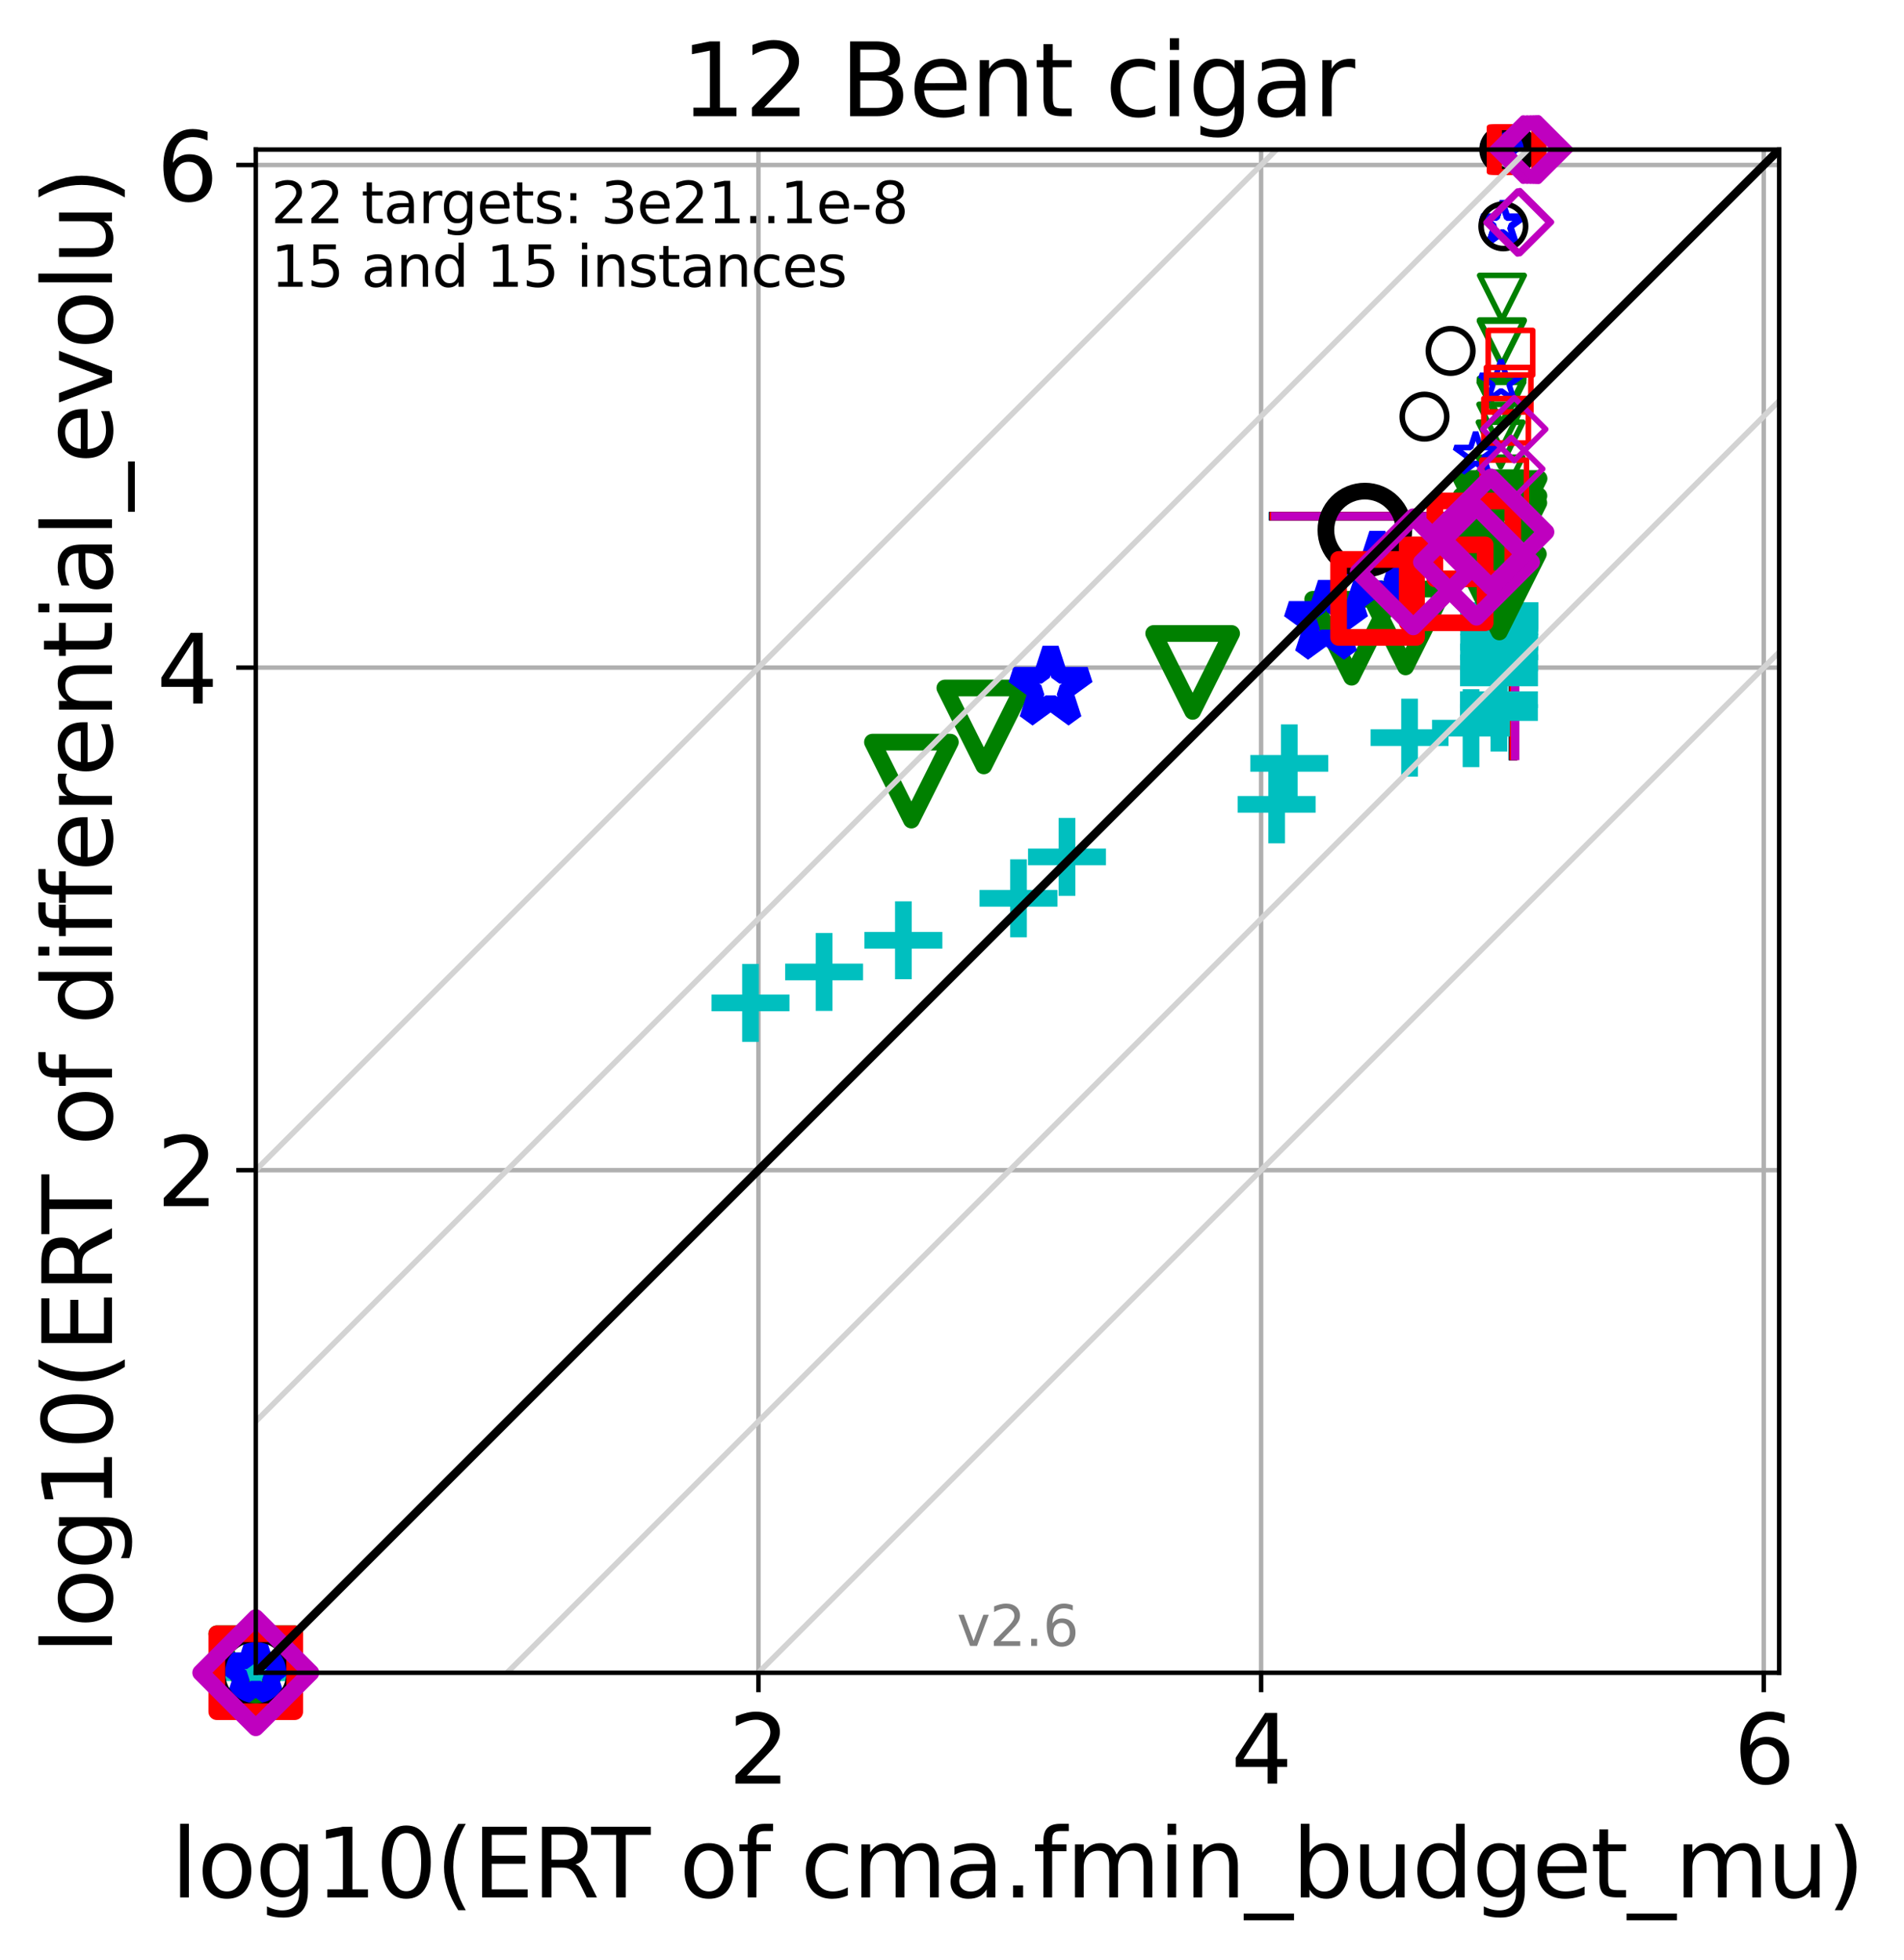 <?xml version="1.0" encoding="utf-8" standalone="no"?>
<!DOCTYPE svg PUBLIC "-//W3C//DTD SVG 1.1//EN"
  "http://www.w3.org/Graphics/SVG/1.1/DTD/svg11.dtd">
<svg height="352.096pt" version="1.1" viewBox="0 0 342.006 352.096" width="342.006pt" xmlns="http://www.w3.org/2000/svg" xmlns:xlink="http://www.w3.org/1999/xlink">
 <defs>
  <style type="text/css">*{stroke-linecap:butt;stroke-linejoin:round;}</style>
 </defs>
 <g id="figure_1">
  <g id="patch_1">
   <path d="M 0 352.096 
L 342.006 352.096 
L 342.006 0 
L 0 0 
z
" style="fill:#ffffff;"/>
  </g>
  <g id="axes_1">
   <g id="patch_2">
    <path d="M 45.942 300.517 
L 319.582 300.517 
L 319.582 26.877 
L 45.942 26.877 
z
" style="fill:#ffffff;"/>
   </g>
   <g id="line2d_1">
    <path clip-path="url(#p600ca961cd)" d="M 271.693 135.825 
L 271.693 92.745 
" style="fill:none;stroke:#00bfbf;stroke-linecap:square;stroke-width:1.5;"/>
   </g>
   <g id="line2d_2">
    <path clip-path="url(#p600ca961cd)" d="M 228.613 92.745 
L 271.693 92.745 
" style="fill:none;stroke:#00bfbf;stroke-linecap:square;stroke-width:1.5;"/>
   </g>
   <g id="line2d_3">
    <path clip-path="url(#p600ca961cd)" d="M 271.761 135.825 
L 271.761 92.745 
" style="fill:none;stroke:#008000;stroke-linecap:square;stroke-width:1.5;"/>
   </g>
   <g id="line2d_4">
    <path clip-path="url(#p600ca961cd)" d="M 228.681 92.745 
L 271.761 92.745 
" style="fill:none;stroke:#008000;stroke-linecap:square;stroke-width:1.5;"/>
   </g>
   <g id="line2d_5">
    <path clip-path="url(#p600ca961cd)" d="M 271.753 135.825 
L 271.753 92.745 
" style="fill:none;stroke:#0000ff;stroke-linecap:square;stroke-width:1.5;"/>
   </g>
   <g id="line2d_6">
    <path clip-path="url(#p600ca961cd)" d="M 228.674 92.745 
L 271.753 92.745 
" style="fill:none;stroke:#0000ff;stroke-linecap:square;stroke-width:1.5;"/>
   </g>
   <g id="line2d_7">
    <path clip-path="url(#p600ca961cd)" d="M 271.781 135.825 
L 271.781 92.745 
" style="fill:none;stroke:#000000;stroke-linecap:square;stroke-width:1.5;"/>
   </g>
   <g id="line2d_8">
    <path clip-path="url(#p600ca961cd)" d="M 228.702 92.745 
L 271.781 92.745 
" style="fill:none;stroke:#000000;stroke-linecap:square;stroke-width:1.5;"/>
   </g>
   <g id="line2d_9">
    <path clip-path="url(#p600ca961cd)" d="M 271.858 135.825 
L 271.858 92.745 
" style="fill:none;stroke:#ff0000;stroke-linecap:square;stroke-width:1.5;"/>
   </g>
   <g id="line2d_10">
    <path clip-path="url(#p600ca961cd)" d="M 228.778 92.745 
L 271.858 92.745 
" style="fill:none;stroke:#ff0000;stroke-linecap:square;stroke-width:1.5;"/>
   </g>
   <g id="line2d_11">
    <path clip-path="url(#p600ca961cd)" d="M 272.162 135.825 
L 272.162 92.745 
" style="fill:none;stroke:#bf00bf;stroke-linecap:square;stroke-width:1.5;"/>
   </g>
   <g id="line2d_12">
    <path clip-path="url(#p600ca961cd)" d="M 229.082 92.745 
L 272.162 92.745 
" style="fill:none;stroke:#bf00bf;stroke-linecap:square;stroke-width:1.5;"/>
   </g>
   <g id="matplotlib.axis_1">
    <g id="xtick_1">
     <g id="line2d_13">
      <path clip-path="url(#p600ca961cd)" d="M 136.233 300.517 
L 136.233 26.877 
" style="fill:none;stroke:#b0b0b0;stroke-linecap:square;stroke-width:0.8;"/>
     </g>
     <g id="line2d_14">
      <defs>
       <path d="M 0 0 
L 0 3.5 
" id="m119be0f969" style="stroke:#000000;stroke-width:0.8;"/>
      </defs>
      <g>
       <use style="stroke:#000000;stroke-width:0.8;" x="136.233" xlink:href="#m119be0f969" y="300.517"/>
      </g>
     </g>
     <g id="text_1">
      <!-- 2 -->
      <g transform="translate(130.825 320.435)scale(0.17 -0.17)">
       <defs>
        <path d="M 1228 531 
L 3431 531 
L 3431 0 
L 469 0 
L 469 531 
Q 828 903 1448 1529 
Q 2069 2156 2228 2338 
Q 2531 2678 2651 2914 
Q 2772 3150 2772 3378 
Q 2772 3750 2511 3984 
Q 2250 4219 1831 4219 
Q 1534 4219 1204 4116 
Q 875 4013 500 3803 
L 500 4441 
Q 881 4594 1212 4672 
Q 1544 4750 1819 4750 
Q 2544 4750 2975 4387 
Q 3406 4025 3406 3419 
Q 3406 3131 3298 2873 
Q 3191 2616 2906 2266 
Q 2828 2175 2409 1742 
Q 1991 1309 1228 531 
z
" id="DejaVuSans-32" transform="scale(0.016)"/>
       </defs>
       <use xlink:href="#DejaVuSans-32"/>
      </g>
     </g>
    </g>
    <g id="xtick_2">
     <g id="line2d_15">
      <path clip-path="url(#p600ca961cd)" d="M 226.524 300.517 
L 226.524 26.877 
" style="fill:none;stroke:#b0b0b0;stroke-linecap:square;stroke-width:0.8;"/>
     </g>
     <g id="line2d_16">
      <g>
       <use style="stroke:#000000;stroke-width:0.8;" x="226.524" xlink:href="#m119be0f969" y="300.517"/>
      </g>
     </g>
     <g id="text_2">
      <!-- 4 -->
      <g transform="translate(221.116 320.435)scale(0.17 -0.17)">
       <defs>
        <path d="M 2419 4116 
L 825 1625 
L 2419 1625 
L 2419 4116 
z
M 2253 4666 
L 3047 4666 
L 3047 1625 
L 3713 1625 
L 3713 1100 
L 3047 1100 
L 3047 0 
L 2419 0 
L 2419 1100 
L 313 1100 
L 313 1709 
L 2253 4666 
z
" id="DejaVuSans-34" transform="scale(0.016)"/>
       </defs>
       <use xlink:href="#DejaVuSans-34"/>
      </g>
     </g>
    </g>
    <g id="xtick_3">
     <g id="line2d_17">
      <path clip-path="url(#p600ca961cd)" d="M 316.815 300.517 
L 316.815 26.877 
" style="fill:none;stroke:#b0b0b0;stroke-linecap:square;stroke-width:0.8;"/>
     </g>
     <g id="line2d_18">
      <g>
       <use style="stroke:#000000;stroke-width:0.8;" x="316.815" xlink:href="#m119be0f969" y="300.517"/>
      </g>
     </g>
     <g id="text_3">
      <!-- 6 -->
      <g transform="translate(311.407 320.435)scale(0.17 -0.17)">
       <defs>
        <path d="M 2113 2584 
Q 1688 2584 1439 2293 
Q 1191 2003 1191 1497 
Q 1191 994 1439 701 
Q 1688 409 2113 409 
Q 2538 409 2786 701 
Q 3034 994 3034 1497 
Q 3034 2003 2786 2293 
Q 2538 2584 2113 2584 
z
M 3366 4563 
L 3366 3988 
Q 3128 4100 2886 4159 
Q 2644 4219 2406 4219 
Q 1781 4219 1451 3797 
Q 1122 3375 1075 2522 
Q 1259 2794 1537 2939 
Q 1816 3084 2150 3084 
Q 2853 3084 3261 2657 
Q 3669 2231 3669 1497 
Q 3669 778 3244 343 
Q 2819 -91 2113 -91 
Q 1303 -91 875 529 
Q 447 1150 447 2328 
Q 447 3434 972 4092 
Q 1497 4750 2381 4750 
Q 2619 4750 2861 4703 
Q 3103 4656 3366 4563 
z
" id="DejaVuSans-36" transform="scale(0.016)"/>
       </defs>
       <use xlink:href="#DejaVuSans-36"/>
      </g>
     </g>
    </g>
    <g id="text_4">
     <!-- log10(ERT of cma.fmin_budget_mu) -->
     <g transform="translate(30.718 340.887)scale(0.17 -0.17)">
      <defs>
       <path d="M 603 4863 
L 1178 4863 
L 1178 0 
L 603 0 
L 603 4863 
z
" id="DejaVuSans-6c" transform="scale(0.016)"/>
       <path d="M 1959 3097 
Q 1497 3097 1228 2736 
Q 959 2375 959 1747 
Q 959 1119 1226 758 
Q 1494 397 1959 397 
Q 2419 397 2687 759 
Q 2956 1122 2956 1747 
Q 2956 2369 2687 2733 
Q 2419 3097 1959 3097 
z
M 1959 3584 
Q 2709 3584 3137 3096 
Q 3566 2609 3566 1747 
Q 3566 888 3137 398 
Q 2709 -91 1959 -91 
Q 1206 -91 779 398 
Q 353 888 353 1747 
Q 353 2609 779 3096 
Q 1206 3584 1959 3584 
z
" id="DejaVuSans-6f" transform="scale(0.016)"/>
       <path d="M 2906 1791 
Q 2906 2416 2648 2759 
Q 2391 3103 1925 3103 
Q 1463 3103 1205 2759 
Q 947 2416 947 1791 
Q 947 1169 1205 825 
Q 1463 481 1925 481 
Q 2391 481 2648 825 
Q 2906 1169 2906 1791 
z
M 3481 434 
Q 3481 -459 3084 -895 
Q 2688 -1331 1869 -1331 
Q 1566 -1331 1297 -1286 
Q 1028 -1241 775 -1147 
L 775 -588 
Q 1028 -725 1275 -790 
Q 1522 -856 1778 -856 
Q 2344 -856 2625 -561 
Q 2906 -266 2906 331 
L 2906 616 
Q 2728 306 2450 153 
Q 2172 0 1784 0 
Q 1141 0 747 490 
Q 353 981 353 1791 
Q 353 2603 747 3093 
Q 1141 3584 1784 3584 
Q 2172 3584 2450 3431 
Q 2728 3278 2906 2969 
L 2906 3500 
L 3481 3500 
L 3481 434 
z
" id="DejaVuSans-67" transform="scale(0.016)"/>
       <path d="M 794 531 
L 1825 531 
L 1825 4091 
L 703 3866 
L 703 4441 
L 1819 4666 
L 2450 4666 
L 2450 531 
L 3481 531 
L 3481 0 
L 794 0 
L 794 531 
z
" id="DejaVuSans-31" transform="scale(0.016)"/>
       <path d="M 2034 4250 
Q 1547 4250 1301 3770 
Q 1056 3291 1056 2328 
Q 1056 1369 1301 889 
Q 1547 409 2034 409 
Q 2525 409 2770 889 
Q 3016 1369 3016 2328 
Q 3016 3291 2770 3770 
Q 2525 4250 2034 4250 
z
M 2034 4750 
Q 2819 4750 3233 4129 
Q 3647 3509 3647 2328 
Q 3647 1150 3233 529 
Q 2819 -91 2034 -91 
Q 1250 -91 836 529 
Q 422 1150 422 2328 
Q 422 3509 836 4129 
Q 1250 4750 2034 4750 
z
" id="DejaVuSans-30" transform="scale(0.016)"/>
       <path d="M 1984 4856 
Q 1566 4138 1362 3434 
Q 1159 2731 1159 2009 
Q 1159 1288 1364 580 
Q 1569 -128 1984 -844 
L 1484 -844 
Q 1016 -109 783 600 
Q 550 1309 550 2009 
Q 550 2706 781 3412 
Q 1013 4119 1484 4856 
L 1984 4856 
z
" id="DejaVuSans-28" transform="scale(0.016)"/>
       <path d="M 628 4666 
L 3578 4666 
L 3578 4134 
L 1259 4134 
L 1259 2753 
L 3481 2753 
L 3481 2222 
L 1259 2222 
L 1259 531 
L 3634 531 
L 3634 0 
L 628 0 
L 628 4666 
z
" id="DejaVuSans-45" transform="scale(0.016)"/>
       <path d="M 2841 2188 
Q 3044 2119 3236 1894 
Q 3428 1669 3622 1275 
L 4263 0 
L 3584 0 
L 2988 1197 
Q 2756 1666 2539 1819 
Q 2322 1972 1947 1972 
L 1259 1972 
L 1259 0 
L 628 0 
L 628 4666 
L 2053 4666 
Q 2853 4666 3247 4331 
Q 3641 3997 3641 3322 
Q 3641 2881 3436 2590 
Q 3231 2300 2841 2188 
z
M 1259 4147 
L 1259 2491 
L 2053 2491 
Q 2509 2491 2742 2702 
Q 2975 2913 2975 3322 
Q 2975 3731 2742 3939 
Q 2509 4147 2053 4147 
L 1259 4147 
z
" id="DejaVuSans-52" transform="scale(0.016)"/>
       <path d="M -19 4666 
L 3928 4666 
L 3928 4134 
L 2272 4134 
L 2272 0 
L 1638 0 
L 1638 4134 
L -19 4134 
L -19 4666 
z
" id="DejaVuSans-54" transform="scale(0.016)"/>
       <path id="DejaVuSans-20" transform="scale(0.016)"/>
       <path d="M 2375 4863 
L 2375 4384 
L 1825 4384 
Q 1516 4384 1395 4259 
Q 1275 4134 1275 3809 
L 1275 3500 
L 2222 3500 
L 2222 3053 
L 1275 3053 
L 1275 0 
L 697 0 
L 697 3053 
L 147 3053 
L 147 3500 
L 697 3500 
L 697 3744 
Q 697 4328 969 4595 
Q 1241 4863 1831 4863 
L 2375 4863 
z
" id="DejaVuSans-66" transform="scale(0.016)"/>
       <path d="M 3122 3366 
L 3122 2828 
Q 2878 2963 2633 3030 
Q 2388 3097 2138 3097 
Q 1578 3097 1268 2742 
Q 959 2388 959 1747 
Q 959 1106 1268 751 
Q 1578 397 2138 397 
Q 2388 397 2633 464 
Q 2878 531 3122 666 
L 3122 134 
Q 2881 22 2623 -34 
Q 2366 -91 2075 -91 
Q 1284 -91 818 406 
Q 353 903 353 1747 
Q 353 2603 823 3093 
Q 1294 3584 2113 3584 
Q 2378 3584 2631 3529 
Q 2884 3475 3122 3366 
z
" id="DejaVuSans-63" transform="scale(0.016)"/>
       <path d="M 3328 2828 
Q 3544 3216 3844 3400 
Q 4144 3584 4550 3584 
Q 5097 3584 5394 3201 
Q 5691 2819 5691 2113 
L 5691 0 
L 5113 0 
L 5113 2094 
Q 5113 2597 4934 2840 
Q 4756 3084 4391 3084 
Q 3944 3084 3684 2787 
Q 3425 2491 3425 1978 
L 3425 0 
L 2847 0 
L 2847 2094 
Q 2847 2600 2669 2842 
Q 2491 3084 2119 3084 
Q 1678 3084 1418 2786 
Q 1159 2488 1159 1978 
L 1159 0 
L 581 0 
L 581 3500 
L 1159 3500 
L 1159 2956 
Q 1356 3278 1631 3431 
Q 1906 3584 2284 3584 
Q 2666 3584 2933 3390 
Q 3200 3197 3328 2828 
z
" id="DejaVuSans-6d" transform="scale(0.016)"/>
       <path d="M 2194 1759 
Q 1497 1759 1228 1600 
Q 959 1441 959 1056 
Q 959 750 1161 570 
Q 1363 391 1709 391 
Q 2188 391 2477 730 
Q 2766 1069 2766 1631 
L 2766 1759 
L 2194 1759 
z
M 3341 1997 
L 3341 0 
L 2766 0 
L 2766 531 
Q 2569 213 2275 61 
Q 1981 -91 1556 -91 
Q 1019 -91 701 211 
Q 384 513 384 1019 
Q 384 1609 779 1909 
Q 1175 2209 1959 2209 
L 2766 2209 
L 2766 2266 
Q 2766 2663 2505 2880 
Q 2244 3097 1772 3097 
Q 1472 3097 1187 3025 
Q 903 2953 641 2809 
L 641 3341 
Q 956 3463 1253 3523 
Q 1550 3584 1831 3584 
Q 2591 3584 2966 3190 
Q 3341 2797 3341 1997 
z
" id="DejaVuSans-61" transform="scale(0.016)"/>
       <path d="M 684 794 
L 1344 794 
L 1344 0 
L 684 0 
L 684 794 
z
" id="DejaVuSans-2e" transform="scale(0.016)"/>
       <path d="M 603 3500 
L 1178 3500 
L 1178 0 
L 603 0 
L 603 3500 
z
M 603 4863 
L 1178 4863 
L 1178 4134 
L 603 4134 
L 603 4863 
z
" id="DejaVuSans-69" transform="scale(0.016)"/>
       <path d="M 3513 2113 
L 3513 0 
L 2938 0 
L 2938 2094 
Q 2938 2591 2744 2837 
Q 2550 3084 2163 3084 
Q 1697 3084 1428 2787 
Q 1159 2491 1159 1978 
L 1159 0 
L 581 0 
L 581 3500 
L 1159 3500 
L 1159 2956 
Q 1366 3272 1645 3428 
Q 1925 3584 2291 3584 
Q 2894 3584 3203 3211 
Q 3513 2838 3513 2113 
z
" id="DejaVuSans-6e" transform="scale(0.016)"/>
       <path d="M 3263 -1063 
L 3263 -1509 
L -63 -1509 
L -63 -1063 
L 3263 -1063 
z
" id="DejaVuSans-5f" transform="scale(0.016)"/>
       <path d="M 3116 1747 
Q 3116 2381 2855 2742 
Q 2594 3103 2138 3103 
Q 1681 3103 1420 2742 
Q 1159 2381 1159 1747 
Q 1159 1113 1420 752 
Q 1681 391 2138 391 
Q 2594 391 2855 752 
Q 3116 1113 3116 1747 
z
M 1159 2969 
Q 1341 3281 1617 3432 
Q 1894 3584 2278 3584 
Q 2916 3584 3314 3078 
Q 3713 2572 3713 1747 
Q 3713 922 3314 415 
Q 2916 -91 2278 -91 
Q 1894 -91 1617 61 
Q 1341 213 1159 525 
L 1159 0 
L 581 0 
L 581 4863 
L 1159 4863 
L 1159 2969 
z
" id="DejaVuSans-62" transform="scale(0.016)"/>
       <path d="M 544 1381 
L 544 3500 
L 1119 3500 
L 1119 1403 
Q 1119 906 1312 657 
Q 1506 409 1894 409 
Q 2359 409 2629 706 
Q 2900 1003 2900 1516 
L 2900 3500 
L 3475 3500 
L 3475 0 
L 2900 0 
L 2900 538 
Q 2691 219 2414 64 
Q 2138 -91 1772 -91 
Q 1169 -91 856 284 
Q 544 659 544 1381 
z
M 1991 3584 
L 1991 3584 
z
" id="DejaVuSans-75" transform="scale(0.016)"/>
       <path d="M 2906 2969 
L 2906 4863 
L 3481 4863 
L 3481 0 
L 2906 0 
L 2906 525 
Q 2725 213 2448 61 
Q 2172 -91 1784 -91 
Q 1150 -91 751 415 
Q 353 922 353 1747 
Q 353 2572 751 3078 
Q 1150 3584 1784 3584 
Q 2172 3584 2448 3432 
Q 2725 3281 2906 2969 
z
M 947 1747 
Q 947 1113 1208 752 
Q 1469 391 1925 391 
Q 2381 391 2643 752 
Q 2906 1113 2906 1747 
Q 2906 2381 2643 2742 
Q 2381 3103 1925 3103 
Q 1469 3103 1208 2742 
Q 947 2381 947 1747 
z
" id="DejaVuSans-64" transform="scale(0.016)"/>
       <path d="M 3597 1894 
L 3597 1613 
L 953 1613 
Q 991 1019 1311 708 
Q 1631 397 2203 397 
Q 2534 397 2845 478 
Q 3156 559 3463 722 
L 3463 178 
Q 3153 47 2828 -22 
Q 2503 -91 2169 -91 
Q 1331 -91 842 396 
Q 353 884 353 1716 
Q 353 2575 817 3079 
Q 1281 3584 2069 3584 
Q 2775 3584 3186 3129 
Q 3597 2675 3597 1894 
z
M 3022 2063 
Q 3016 2534 2758 2815 
Q 2500 3097 2075 3097 
Q 1594 3097 1305 2825 
Q 1016 2553 972 2059 
L 3022 2063 
z
" id="DejaVuSans-65" transform="scale(0.016)"/>
       <path d="M 1172 4494 
L 1172 3500 
L 2356 3500 
L 2356 3053 
L 1172 3053 
L 1172 1153 
Q 1172 725 1289 603 
Q 1406 481 1766 481 
L 2356 481 
L 2356 0 
L 1766 0 
Q 1100 0 847 248 
Q 594 497 594 1153 
L 594 3053 
L 172 3053 
L 172 3500 
L 594 3500 
L 594 4494 
L 1172 4494 
z
" id="DejaVuSans-74" transform="scale(0.016)"/>
       <path d="M 513 4856 
L 1013 4856 
Q 1481 4119 1714 3412 
Q 1947 2706 1947 2009 
Q 1947 1309 1714 600 
Q 1481 -109 1013 -844 
L 513 -844 
Q 928 -128 1133 580 
Q 1338 1288 1338 2009 
Q 1338 2731 1133 3434 
Q 928 4138 513 4856 
z
" id="DejaVuSans-29" transform="scale(0.016)"/>
      </defs>
      <use xlink:href="#DejaVuSans-6c"/>
      <use x="27.783" xlink:href="#DejaVuSans-6f"/>
      <use x="88.965" xlink:href="#DejaVuSans-67"/>
      <use x="152.441" xlink:href="#DejaVuSans-31"/>
      <use x="216.064" xlink:href="#DejaVuSans-30"/>
      <use x="279.688" xlink:href="#DejaVuSans-28"/>
      <use x="318.701" xlink:href="#DejaVuSans-45"/>
      <use x="381.885" xlink:href="#DejaVuSans-52"/>
      <use x="444.117" xlink:href="#DejaVuSans-54"/>
      <use x="505.201" xlink:href="#DejaVuSans-20"/>
      <use x="536.988" xlink:href="#DejaVuSans-6f"/>
      <use x="598.17" xlink:href="#DejaVuSans-66"/>
      <use x="633.375" xlink:href="#DejaVuSans-20"/>
      <use x="665.162" xlink:href="#DejaVuSans-63"/>
      <use x="720.143" xlink:href="#DejaVuSans-6d"/>
      <use x="817.555" xlink:href="#DejaVuSans-61"/>
      <use x="878.834" xlink:href="#DejaVuSans-2e"/>
      <use x="910.621" xlink:href="#DejaVuSans-66"/>
      <use x="945.826" xlink:href="#DejaVuSans-6d"/>
      <use x="1043.238" xlink:href="#DejaVuSans-69"/>
      <use x="1071.021" xlink:href="#DejaVuSans-6e"/>
      <use x="1134.4" xlink:href="#DejaVuSans-5f"/>
      <use x="1184.4" xlink:href="#DejaVuSans-62"/>
      <use x="1247.877" xlink:href="#DejaVuSans-75"/>
      <use x="1311.256" xlink:href="#DejaVuSans-64"/>
      <use x="1374.732" xlink:href="#DejaVuSans-67"/>
      <use x="1438.209" xlink:href="#DejaVuSans-65"/>
      <use x="1499.732" xlink:href="#DejaVuSans-74"/>
      <use x="1538.941" xlink:href="#DejaVuSans-5f"/>
      <use x="1588.941" xlink:href="#DejaVuSans-6d"/>
      <use x="1686.354" xlink:href="#DejaVuSans-75"/>
      <use x="1749.732" xlink:href="#DejaVuSans-29"/>
     </g>
    </g>
   </g>
   <g id="matplotlib.axis_2">
    <g id="ytick_1">
     <g id="line2d_19">
      <path clip-path="url(#p600ca961cd)" d="M 45.942 210.226 
L 319.582 210.226 
" style="fill:none;stroke:#b0b0b0;stroke-linecap:square;stroke-width:0.8;"/>
     </g>
     <g id="line2d_20">
      <defs>
       <path d="M 0 0 
L -3.5 0 
" id="med129a179c" style="stroke:#000000;stroke-width:0.8;"/>
      </defs>
      <g>
       <use style="stroke:#000000;stroke-width:0.8;" x="45.942" xlink:href="#med129a179c" y="210.226"/>
      </g>
     </g>
     <g id="text_5">
      <!-- 2 -->
      <g transform="translate(28.126 216.685)scale(0.17 -0.17)">
       <use xlink:href="#DejaVuSans-32"/>
      </g>
     </g>
    </g>
    <g id="ytick_2">
     <g id="line2d_21">
      <path clip-path="url(#p600ca961cd)" d="M 45.942 119.935 
L 319.582 119.935 
" style="fill:none;stroke:#b0b0b0;stroke-linecap:square;stroke-width:0.8;"/>
     </g>
     <g id="line2d_22">
      <g>
       <use style="stroke:#000000;stroke-width:0.8;" x="45.942" xlink:href="#med129a179c" y="119.935"/>
      </g>
     </g>
     <g id="text_6">
      <!-- 4 -->
      <g transform="translate(28.126 126.394)scale(0.17 -0.17)">
       <use xlink:href="#DejaVuSans-34"/>
      </g>
     </g>
    </g>
    <g id="ytick_3">
     <g id="line2d_23">
      <path clip-path="url(#p600ca961cd)" d="M 45.942 29.644 
L 319.582 29.644 
" style="fill:none;stroke:#b0b0b0;stroke-linecap:square;stroke-width:0.8;"/>
     </g>
     <g id="line2d_24">
      <g>
       <use style="stroke:#000000;stroke-width:0.8;" x="45.942" xlink:href="#med129a179c" y="29.644"/>
      </g>
     </g>
     <g id="text_7">
      <!-- 6 -->
      <g transform="translate(28.126 36.103)scale(0.17 -0.17)">
       <use xlink:href="#DejaVuSans-36"/>
      </g>
     </g>
    </g>
    <g id="text_8">
     <!-- log10(ERT of differential_evolu) -->
     <g transform="translate(20.117 297.17)rotate(-90)scale(0.17 -0.17)">
      <defs>
       <path d="M 2631 2963 
Q 2534 3019 2420 3045 
Q 2306 3072 2169 3072 
Q 1681 3072 1420 2755 
Q 1159 2438 1159 1844 
L 1159 0 
L 581 0 
L 581 3500 
L 1159 3500 
L 1159 2956 
Q 1341 3275 1631 3429 
Q 1922 3584 2338 3584 
Q 2397 3584 2469 3576 
Q 2541 3569 2628 3553 
L 2631 2963 
z
" id="DejaVuSans-72" transform="scale(0.016)"/>
       <path d="M 191 3500 
L 800 3500 
L 1894 563 
L 2988 3500 
L 3597 3500 
L 2284 0 
L 1503 0 
L 191 3500 
z
" id="DejaVuSans-76" transform="scale(0.016)"/>
      </defs>
      <use xlink:href="#DejaVuSans-6c"/>
      <use x="27.783" xlink:href="#DejaVuSans-6f"/>
      <use x="88.965" xlink:href="#DejaVuSans-67"/>
      <use x="152.441" xlink:href="#DejaVuSans-31"/>
      <use x="216.064" xlink:href="#DejaVuSans-30"/>
      <use x="279.688" xlink:href="#DejaVuSans-28"/>
      <use x="318.701" xlink:href="#DejaVuSans-45"/>
      <use x="381.885" xlink:href="#DejaVuSans-52"/>
      <use x="444.117" xlink:href="#DejaVuSans-54"/>
      <use x="505.201" xlink:href="#DejaVuSans-20"/>
      <use x="536.988" xlink:href="#DejaVuSans-6f"/>
      <use x="598.17" xlink:href="#DejaVuSans-66"/>
      <use x="633.375" xlink:href="#DejaVuSans-20"/>
      <use x="665.162" xlink:href="#DejaVuSans-64"/>
      <use x="728.639" xlink:href="#DejaVuSans-69"/>
      <use x="756.422" xlink:href="#DejaVuSans-66"/>
      <use x="791.627" xlink:href="#DejaVuSans-66"/>
      <use x="826.832" xlink:href="#DejaVuSans-65"/>
      <use x="888.355" xlink:href="#DejaVuSans-72"/>
      <use x="927.219" xlink:href="#DejaVuSans-65"/>
      <use x="988.742" xlink:href="#DejaVuSans-6e"/>
      <use x="1052.121" xlink:href="#DejaVuSans-74"/>
      <use x="1091.33" xlink:href="#DejaVuSans-69"/>
      <use x="1119.113" xlink:href="#DejaVuSans-61"/>
      <use x="1180.393" xlink:href="#DejaVuSans-6c"/>
      <use x="1208.176" xlink:href="#DejaVuSans-5f"/>
      <use x="1258.176" xlink:href="#DejaVuSans-65"/>
      <use x="1319.699" xlink:href="#DejaVuSans-76"/>
      <use x="1378.879" xlink:href="#DejaVuSans-6f"/>
      <use x="1440.061" xlink:href="#DejaVuSans-6c"/>
      <use x="1467.844" xlink:href="#DejaVuSans-75"/>
      <use x="1531.223" xlink:href="#DejaVuSans-29"/>
     </g>
    </g>
   </g>
   <g id="line2d_25">
    <defs>
     <path d="M -7 0 
L 7 0 
M 0 7 
L 0 -7 
" id="mb62876e533" style="stroke:#00bfbf;stroke-width:3;"/>
    </defs>
    <g>
     <use style="fill-opacity:0;stroke:#00bfbf;stroke-width:3;" x="45.942" xlink:href="#mb62876e533" y="300.517"/>
     <use style="fill-opacity:0;stroke:#00bfbf;stroke-width:3;" x="134.81" xlink:href="#mb62876e533" y="180.178"/>
     <use style="fill-opacity:0;stroke:#00bfbf;stroke-width:3;" x="148.031" xlink:href="#mb62876e533" y="174.621"/>
     <use style="fill-opacity:0;stroke:#00bfbf;stroke-width:3;" x="162.273" xlink:href="#mb62876e533" y="168.926"/>
     <use style="fill-opacity:0;stroke:#00bfbf;stroke-width:3;" x="182.95" xlink:href="#mb62876e533" y="161.386"/>
     <use style="fill-opacity:0;stroke:#00bfbf;stroke-width:3;" x="191.659" xlink:href="#mb62876e533" y="153.949"/>
     <use style="fill-opacity:0;stroke:#00bfbf;stroke-width:3;" x="229.321" xlink:href="#mb62876e533" y="144.514"/>
     <use style="fill-opacity:0;stroke:#00bfbf;stroke-width:3;" x="231.586" xlink:href="#mb62876e533" y="137.144"/>
     <use style="fill-opacity:0;stroke:#00bfbf;stroke-width:3;" x="253.19" xlink:href="#mb62876e533" y="132.519"/>
     <use style="fill-opacity:0;stroke:#00bfbf;stroke-width:3;" x="264.231" xlink:href="#mb62876e533" y="130.825"/>
     <use style="fill-opacity:0;stroke:#00bfbf;stroke-width:3;" x="269.243" xlink:href="#mb62876e533" y="128.019"/>
     <use style="fill-opacity:0;stroke:#00bfbf;stroke-width:3;" x="269.246" xlink:href="#mb62876e533" y="125.709"/>
     <use style="fill-opacity:0;stroke:#00bfbf;stroke-width:3;" x="269.26" xlink:href="#mb62876e533" y="121.799"/>
     <use style="fill-opacity:0;stroke:#00bfbf;stroke-width:3;" x="269.268" xlink:href="#mb62876e533" y="119.084"/>
     <use style="fill-opacity:0;stroke:#00bfbf;stroke-width:3;" x="269.283" xlink:href="#mb62876e533" y="117.113"/>
     <use style="fill-opacity:0;stroke:#00bfbf;stroke-width:3;" x="269.293" xlink:href="#mb62876e533" y="115.378"/>
     <use style="fill-opacity:0;stroke:#00bfbf;stroke-width:3;" x="269.301" xlink:href="#mb62876e533" y="112.626"/>
     <use style="fill-opacity:0;stroke:#00bfbf;stroke-width:3;" x="269.305" xlink:href="#mb62876e533" y="111.957"/>
     <use style="fill-opacity:0;stroke:#00bfbf;stroke-width:3;" x="269.316" xlink:href="#mb62876e533" y="111.45"/>
     <use style="fill-opacity:0;stroke:#00bfbf;stroke-width:3;" x="269.322" xlink:href="#mb62876e533" y="111.067"/>
     <use style="fill-opacity:0;stroke:#00bfbf;stroke-width:3;" x="269.331" xlink:href="#mb62876e533" y="110.358"/>
     <use style="fill-opacity:0;stroke:#00bfbf;stroke-width:3;" x="269.334" xlink:href="#mb62876e533" y="109.692"/>
    </g>
   </g>
   <g id="line2d_26">
    <defs>
     <path d="M -0 7 
L 7 -7 
L -7 -7 
z
" id="me91ac31e37" style="stroke:#008000;stroke-linejoin:miter;stroke-width:3;"/>
    </defs>
    <g>
     <use style="fill-opacity:0;stroke:#008000;stroke-linejoin:miter;stroke-width:3;" x="45.942" xlink:href="#me91ac31e37" y="300.517"/>
     <use style="fill-opacity:0;stroke:#008000;stroke-linejoin:miter;stroke-width:3;" x="163.711" xlink:href="#me91ac31e37" y="140.335"/>
     <use style="fill-opacity:0;stroke:#008000;stroke-linejoin:miter;stroke-width:3;" x="176.72" xlink:href="#me91ac31e37" y="130.605"/>
     <use style="fill-opacity:0;stroke:#008000;stroke-linejoin:miter;stroke-width:3;" x="214.231" xlink:href="#me91ac31e37" y="120.809"/>
     <use style="fill-opacity:0;stroke:#008000;stroke-linejoin:miter;stroke-width:3;" x="242.786" xlink:href="#me91ac31e37" y="114.672"/>
     <use style="fill-opacity:0;stroke:#008000;stroke-linejoin:miter;stroke-width:3;" x="252.48" xlink:href="#me91ac31e37" y="112.823"/>
     <use style="fill-opacity:0;stroke:#008000;stroke-linejoin:miter;stroke-width:3;" x="269.325" xlink:href="#me91ac31e37" y="106.539"/>
     <use style="fill-opacity:0;stroke:#008000;stroke-linejoin:miter;stroke-width:3;" x="269.366" xlink:href="#me91ac31e37" y="102.285"/>
     <use style="fill-opacity:0;stroke:#008000;stroke-linejoin:miter;stroke-width:3;" x="269.409" xlink:href="#me91ac31e37" y="97.337"/>
     <use style="fill-opacity:0;stroke:#008000;stroke-linejoin:miter;stroke-width:3;" x="269.429" xlink:href="#me91ac31e37" y="96.08"/>
     <use style="fill-opacity:0;stroke:#008000;stroke-linejoin:miter;stroke-width:3;" x="269.453" xlink:href="#me91ac31e37" y="92.97"/>
    </g>
   </g>
   <g id="line2d_27">
    <defs>
     <path d="M -0 4 
L 4 -4 
L -4 -4 
z
" id="m31442c83ed" style="stroke:#008000;stroke-linejoin:miter;"/>
    </defs>
    <g>
     <use style="fill-opacity:0;stroke:#008000;stroke-linejoin:miter;" x="269.465" xlink:href="#m31442c83ed" y="90.051"/>
     <use style="fill-opacity:0;stroke:#008000;stroke-linejoin:miter;" x="269.492" xlink:href="#m31442c83ed" y="88.821"/>
     <use style="fill-opacity:0;stroke:#008000;stroke-linejoin:miter;" x="269.514" xlink:href="#m31442c83ed" y="86.134"/>
     <use style="fill-opacity:0;stroke:#008000;stroke-linejoin:miter;" x="269.55" xlink:href="#m31442c83ed" y="79.855"/>
     <use style="fill-opacity:0;stroke:#008000;stroke-linejoin:miter;" x="269.667" xlink:href="#m31442c83ed" y="76.642"/>
     <use style="fill-opacity:0;stroke:#008000;stroke-linejoin:miter;" x="269.698" xlink:href="#m31442c83ed" y="72.687"/>
     <use style="fill-opacity:0;stroke:#008000;stroke-linejoin:miter;" x="269.714" xlink:href="#m31442c83ed" y="72.327"/>
     <use style="fill-opacity:0;stroke:#008000;stroke-linejoin:miter;" x="269.735" xlink:href="#m31442c83ed" y="71.986"/>
     <use style="fill-opacity:0;stroke:#008000;stroke-linejoin:miter;" x="269.752" xlink:href="#m31442c83ed" y="61.693"/>
     <use style="fill-opacity:0;stroke:#008000;stroke-linejoin:miter;" x="269.77" xlink:href="#m31442c83ed" y="61.489"/>
     <use style="fill-opacity:0;stroke:#008000;stroke-linejoin:miter;" x="269.782" xlink:href="#m31442c83ed" y="53.477"/>
    </g>
   </g>
   <g id="line2d_28">
    <defs>
     <path d="M 0 -7 
L -1.572 -2.163 
L -6.657 -2.163 
L -2.543 0.826 
L -4.114 5.663 
L -0 2.674 
L 4.114 5.663 
L 2.543 0.826 
L 6.657 -2.163 
L 1.572 -2.163 
z
" id="m6867919112" style="stroke:#0000ff;stroke-linejoin:bevel;stroke-width:3;"/>
    </defs>
    <g>
     <use style="fill-opacity:0;stroke:#0000ff;stroke-linejoin:bevel;stroke-width:3;" x="45.942" xlink:href="#m6867919112" y="300.517"/>
     <use style="fill-opacity:0;stroke:#0000ff;stroke-linejoin:bevel;stroke-width:3;" x="188.706" xlink:href="#m6867919112" y="123.475"/>
     <use style="fill-opacity:0;stroke:#0000ff;stroke-linejoin:bevel;stroke-width:3;" x="238.184" xlink:href="#m6867919112" y="111.656"/>
     <use style="fill-opacity:0;stroke:#0000ff;stroke-linejoin:bevel;stroke-width:3;" x="247.406" xlink:href="#m6867919112" y="102.837"/>
    </g>
   </g>
   <g id="line2d_29">
    <defs>
     <path d="M 0 -4 
L -0.898 -1.236 
L -3.804 -1.236 
L -1.453 0.472 
L -2.351 3.236 
L -0 1.528 
L 2.351 3.236 
L 1.453 0.472 
L 3.804 -1.236 
L 0.898 -1.236 
z
" id="m989be98c94" style="stroke:#0000ff;stroke-linejoin:bevel;"/>
    </defs>
    <g>
     <use style="fill-opacity:0;stroke:#0000ff;stroke-linejoin:bevel;" x="265.062" xlink:href="#m989be98c94" y="81.638"/>
     <use style="fill-opacity:0;stroke:#0000ff;stroke-linejoin:bevel;" x="269.624" xlink:href="#m989be98c94" y="68.662"/>
     <use style="fill-opacity:0;stroke:#0000ff;stroke-linejoin:bevel;" x="269.755" xlink:href="#m989be98c94" y="40.43"/>
     <use style="fill-opacity:0;stroke:#0000ff;stroke-linejoin:bevel;" x="269.818" xlink:href="#m989be98c94" y="40.332"/>
     <use style="fill-opacity:0;stroke:#0000ff;stroke-linejoin:bevel;" x="269.873" xlink:href="#m989be98c94" y="40.074"/>
    </g>
   </g>
   <g id="line2d_30">
    <g>
     <use style="fill-opacity:0;stroke:#0000ff;stroke-linejoin:bevel;" x="269.898" xlink:href="#m989be98c94" y="26.877"/>
     <use style="fill-opacity:0;stroke:#0000ff;stroke-linejoin:bevel;" x="269.939" xlink:href="#m989be98c94" y="26.877"/>
     <use style="fill-opacity:0;stroke:#0000ff;stroke-linejoin:bevel;" x="269.972" xlink:href="#m989be98c94" y="26.877"/>
     <use style="fill-opacity:0;stroke:#0000ff;stroke-linejoin:bevel;" x="270.02" xlink:href="#m989be98c94" y="26.877"/>
     <use style="fill-opacity:0;stroke:#0000ff;stroke-linejoin:bevel;" x="270.052" xlink:href="#m989be98c94" y="26.877"/>
     <use style="fill-opacity:0;stroke:#0000ff;stroke-linejoin:bevel;" x="270.104" xlink:href="#m989be98c94" y="26.877"/>
     <use style="fill-opacity:0;stroke:#0000ff;stroke-linejoin:bevel;" x="270.133" xlink:href="#m989be98c94" y="26.877"/>
     <use style="fill-opacity:0;stroke:#0000ff;stroke-linejoin:bevel;" x="270.174" xlink:href="#m989be98c94" y="26.877"/>
     <use style="fill-opacity:0;stroke:#0000ff;stroke-linejoin:bevel;" x="270.199" xlink:href="#m989be98c94" y="26.877"/>
     <use style="fill-opacity:0;stroke:#0000ff;stroke-linejoin:bevel;" x="270.233" xlink:href="#m989be98c94" y="26.877"/>
     <use style="fill-opacity:0;stroke:#0000ff;stroke-linejoin:bevel;" x="270.255" xlink:href="#m989be98c94" y="26.877"/>
     <use style="fill-opacity:0;stroke:#0000ff;stroke-linejoin:bevel;" x="270.279" xlink:href="#m989be98c94" y="26.877"/>
     <use style="fill-opacity:0;stroke:#0000ff;stroke-linejoin:bevel;" x="270.295" xlink:href="#m989be98c94" y="26.877"/>
    </g>
   </g>
   <g id="line2d_31">
    <defs>
     <path d="M 0 7 
C 1.856 7 3.637 6.262 4.95 4.95 
C 6.262 3.637 7 1.856 7 0 
C 7 -1.856 6.262 -3.637 4.95 -4.95 
C 3.637 -6.262 1.856 -7 0 -7 
C -1.856 -7 -3.637 -6.262 -4.95 -4.95 
C -6.262 -3.637 -7 -1.856 -7 0 
C -7 1.856 -6.262 3.637 -4.95 4.95 
C -3.637 6.262 -1.856 7 0 7 
z
" id="m5501b06ab6" style="stroke:#000000;stroke-width:3;"/>
    </defs>
    <g>
     <use style="fill-opacity:0;stroke:#000000;stroke-width:3;" x="45.942" xlink:href="#m5501b06ab6" y="300.517"/>
     <use style="fill-opacity:0;stroke:#000000;stroke-width:3;" x="245.165" xlink:href="#m5501b06ab6" y="95.232"/>
    </g>
   </g>
   <g id="line2d_32">
    <defs>
     <path d="M 0 4 
C 1.061 4 2.078 3.579 2.828 2.828 
C 3.579 2.078 4 1.061 4 0 
C 4 -1.061 3.579 -2.078 2.828 -2.828 
C 2.078 -3.579 1.061 -4 0 -4 
C -1.061 -4 -2.078 -3.579 -2.828 -2.828 
C -3.579 -2.078 -4 -1.061 -4 0 
C -4 1.061 -3.579 2.078 -2.828 2.828 
C -2.078 3.579 -1.061 4 0 4 
z
" id="m65d6067c7a" style="stroke:#000000;"/>
    </defs>
    <g>
     <use style="fill-opacity:0;stroke:#000000;" x="255.875" xlink:href="#m65d6067c7a" y="74.856"/>
     <use style="fill-opacity:0;stroke:#000000;" x="260.569" xlink:href="#m65d6067c7a" y="63.047"/>
     <use style="fill-opacity:0;stroke:#000000;" x="270.041" xlink:href="#m65d6067c7a" y="40.657"/>
    </g>
   </g>
   <g id="line2d_33">
    <g>
     <use style="fill-opacity:0;stroke:#000000;" x="270.215" xlink:href="#m65d6067c7a" y="26.877"/>
     <use style="fill-opacity:0;stroke:#000000;" x="270.421" xlink:href="#m65d6067c7a" y="26.877"/>
     <use style="fill-opacity:0;stroke:#000000;" x="270.561" xlink:href="#m65d6067c7a" y="26.877"/>
     <use style="fill-opacity:0;stroke:#000000;" x="270.734" xlink:href="#m65d6067c7a" y="26.877"/>
     <use style="fill-opacity:0;stroke:#000000;" x="270.786" xlink:href="#m65d6067c7a" y="26.877"/>
     <use style="fill-opacity:0;stroke:#000000;" x="270.89" xlink:href="#m65d6067c7a" y="26.877"/>
     <use style="fill-opacity:0;stroke:#000000;" x="270.97" xlink:href="#m65d6067c7a" y="26.877"/>
     <use style="fill-opacity:0;stroke:#000000;" x="271.091" xlink:href="#m65d6067c7a" y="26.877"/>
     <use style="fill-opacity:0;stroke:#000000;" x="271.17" xlink:href="#m65d6067c7a" y="26.877"/>
     <use style="fill-opacity:0;stroke:#000000;" x="271.283" xlink:href="#m65d6067c7a" y="26.877"/>
     <use style="fill-opacity:0;stroke:#000000;" x="271.352" xlink:href="#m65d6067c7a" y="26.877"/>
     <use style="fill-opacity:0;stroke:#000000;" x="271.435" xlink:href="#m65d6067c7a" y="26.877"/>
     <use style="fill-opacity:0;stroke:#000000;" x="271.487" xlink:href="#m65d6067c7a" y="26.877"/>
     <use style="fill-opacity:0;stroke:#000000;" x="271.557" xlink:href="#m65d6067c7a" y="26.877"/>
     <use style="fill-opacity:0;stroke:#000000;" x="271.596" xlink:href="#m65d6067c7a" y="26.877"/>
     <use style="fill-opacity:0;stroke:#000000;" x="271.643" xlink:href="#m65d6067c7a" y="26.877"/>
     <use style="fill-opacity:0;stroke:#000000;" x="271.685" xlink:href="#m65d6067c7a" y="26.877"/>
    </g>
   </g>
   <g id="line2d_34">
    <defs>
     <path d="M -7 7 
L 7 7 
L 7 -7 
L -7 -7 
z
" id="m99d8279f4f" style="stroke:#ff0000;stroke-linejoin:miter;stroke-width:3;"/>
    </defs>
    <g>
     <use style="fill-opacity:0;stroke:#ff0000;stroke-linejoin:miter;stroke-width:3;" x="45.942" xlink:href="#m99d8279f4f" y="300.517"/>
     <use style="fill-opacity:0;stroke:#ff0000;stroke-linejoin:miter;stroke-width:3;" x="247.441" xlink:href="#m99d8279f4f" y="107.513"/>
     <use style="fill-opacity:0;stroke:#ff0000;stroke-linejoin:miter;stroke-width:3;" x="259.77" xlink:href="#m99d8279f4f" y="104.883"/>
     <use style="fill-opacity:0;stroke:#ff0000;stroke-linejoin:miter;stroke-width:3;" x="264.741" xlink:href="#m99d8279f4f" y="96.993"/>
    </g>
   </g>
   <g id="line2d_35">
    <defs>
     <path d="M -4 4 
L 4 4 
L 4 -4 
L -4 -4 
z
" id="m60bce80fe6" style="stroke:#ff0000;stroke-linejoin:miter;"/>
    </defs>
    <g>
     <use style="fill-opacity:0;stroke:#ff0000;stroke-linejoin:miter;" x="270.193" xlink:href="#m60bce80fe6" y="86.65"/>
     <use style="fill-opacity:0;stroke:#ff0000;stroke-linejoin:miter;" x="270.537" xlink:href="#m60bce80fe6" y="75.602"/>
     <use style="fill-opacity:0;stroke:#ff0000;stroke-linejoin:miter;" x="270.989" xlink:href="#m60bce80fe6" y="70.018"/>
     <use style="fill-opacity:0;stroke:#ff0000;stroke-linejoin:miter;" x="271.32" xlink:href="#m60bce80fe6" y="63.364"/>
    </g>
   </g>
   <g id="line2d_36">
    <g>
     <use style="fill-opacity:0;stroke:#ff0000;stroke-linejoin:miter;" x="271.541" xlink:href="#m60bce80fe6" y="26.877"/>
     <use style="fill-opacity:0;stroke:#ff0000;stroke-linejoin:miter;" x="271.671" xlink:href="#m60bce80fe6" y="26.877"/>
     <use style="fill-opacity:0;stroke:#ff0000;stroke-linejoin:miter;" x="271.895" xlink:href="#m60bce80fe6" y="26.877"/>
     <use style="fill-opacity:0;stroke:#ff0000;stroke-linejoin:miter;" x="272.065" xlink:href="#m60bce80fe6" y="26.877"/>
     <use style="fill-opacity:0;stroke:#ff0000;stroke-linejoin:miter;" x="272.276" xlink:href="#m60bce80fe6" y="26.877"/>
     <use style="fill-opacity:0;stroke:#ff0000;stroke-linejoin:miter;" x="272.404" xlink:href="#m60bce80fe6" y="26.877"/>
     <use style="fill-opacity:0;stroke:#ff0000;stroke-linejoin:miter;" x="272.603" xlink:href="#m60bce80fe6" y="26.877"/>
     <use style="fill-opacity:0;stroke:#ff0000;stroke-linejoin:miter;" x="272.71" xlink:href="#m60bce80fe6" y="26.877"/>
     <use style="fill-opacity:0;stroke:#ff0000;stroke-linejoin:miter;" x="272.861" xlink:href="#m60bce80fe6" y="26.877"/>
     <use style="fill-opacity:0;stroke:#ff0000;stroke-linejoin:miter;" x="272.96" xlink:href="#m60bce80fe6" y="26.877"/>
     <use style="fill-opacity:0;stroke:#ff0000;stroke-linejoin:miter;" x="273.074" xlink:href="#m60bce80fe6" y="26.877"/>
     <use style="fill-opacity:0;stroke:#ff0000;stroke-linejoin:miter;" x="273.143" xlink:href="#m60bce80fe6" y="26.877"/>
     <use style="fill-opacity:0;stroke:#ff0000;stroke-linejoin:miter;" x="273.233" xlink:href="#m60bce80fe6" y="26.877"/>
     <use style="fill-opacity:0;stroke:#ff0000;stroke-linejoin:miter;" x="273.29" xlink:href="#m60bce80fe6" y="26.877"/>
    </g>
   </g>
   <g id="line2d_37">
    <defs>
     <path d="M -0 9.899 
L 9.899 0 
L 0 -9.899 
L -9.899 -0 
z
" id="m55bce50083" style="stroke:#bf00bf;stroke-linejoin:miter;stroke-width:3;"/>
    </defs>
    <g>
     <use style="fill-opacity:0;stroke:#bf00bf;stroke-linejoin:miter;stroke-width:3;" x="45.942" xlink:href="#m55bce50083" y="300.517"/>
     <use style="fill-opacity:0;stroke:#bf00bf;stroke-linejoin:miter;stroke-width:3;" x="253.865" xlink:href="#m55bce50083" y="102.731"/>
     <use style="fill-opacity:0;stroke:#bf00bf;stroke-linejoin:miter;stroke-width:3;" x="265.215" xlink:href="#m55bce50083" y="100.997"/>
     <use style="fill-opacity:0;stroke:#bf00bf;stroke-linejoin:miter;stroke-width:3;" x="267.801" xlink:href="#m55bce50083" y="95.578"/>
    </g>
   </g>
   <g id="line2d_38">
    <defs>
     <path d="M -0 5.657 
L 5.657 0 
L 0 -5.657 
L -5.657 -0 
z
" id="m82cc48f268" style="stroke:#bf00bf;stroke-linejoin:miter;"/>
    </defs>
    <g>
     <use style="fill-opacity:0;stroke:#bf00bf;stroke-linejoin:miter;" x="271.457" xlink:href="#m82cc48f268" y="84.248"/>
     <use style="fill-opacity:0;stroke:#bf00bf;stroke-linejoin:miter;" x="271.992" xlink:href="#m82cc48f268" y="77.112"/>
     <use style="fill-opacity:0;stroke:#bf00bf;stroke-linejoin:miter;" x="272.584" xlink:href="#m82cc48f268" y="39.979"/>
     <use style="fill-opacity:0;stroke:#bf00bf;stroke-linejoin:miter;" x="273.022" xlink:href="#m82cc48f268" y="39.908"/>
    </g>
   </g>
   <g id="line2d_39">
    <g>
     <use style="fill-opacity:0;stroke:#bf00bf;stroke-linejoin:miter;" x="273.516" xlink:href="#m82cc48f268" y="26.877"/>
     <use style="fill-opacity:0;stroke:#bf00bf;stroke-linejoin:miter;" x="273.776" xlink:href="#m82cc48f268" y="26.877"/>
     <use style="fill-opacity:0;stroke:#bf00bf;stroke-linejoin:miter;" x="274.198" xlink:href="#m82cc48f268" y="26.877"/>
     <use style="fill-opacity:0;stroke:#bf00bf;stroke-linejoin:miter;" x="274.451" xlink:href="#m82cc48f268" y="26.877"/>
     <use style="fill-opacity:0;stroke:#bf00bf;stroke-linejoin:miter;" x="274.818" xlink:href="#m82cc48f268" y="26.877"/>
     <use style="fill-opacity:0;stroke:#bf00bf;stroke-linejoin:miter;" x="275.043" xlink:href="#m82cc48f268" y="26.877"/>
     <use style="fill-opacity:0;stroke:#bf00bf;stroke-linejoin:miter;" x="275.345" xlink:href="#m82cc48f268" y="26.877"/>
     <use style="fill-opacity:0;stroke:#bf00bf;stroke-linejoin:miter;" x="275.525" xlink:href="#m82cc48f268" y="26.877"/>
     <use style="fill-opacity:0;stroke:#bf00bf;stroke-linejoin:miter;" x="275.774" xlink:href="#m82cc48f268" y="26.877"/>
     <use style="fill-opacity:0;stroke:#bf00bf;stroke-linejoin:miter;" x="275.909" xlink:href="#m82cc48f268" y="26.877"/>
     <use style="fill-opacity:0;stroke:#bf00bf;stroke-linejoin:miter;" x="276.101" xlink:href="#m82cc48f268" y="26.877"/>
     <use style="fill-opacity:0;stroke:#bf00bf;stroke-linejoin:miter;" x="276.211" xlink:href="#m82cc48f268" y="26.877"/>
     <use style="fill-opacity:0;stroke:#bf00bf;stroke-linejoin:miter;" x="276.378" xlink:href="#m82cc48f268" y="26.877"/>
     <use style="fill-opacity:0;stroke:#bf00bf;stroke-linejoin:miter;" x="276.463" xlink:href="#m82cc48f268" y="26.877"/>
    </g>
   </g>
   <g id="line2d_40">
    <path clip-path="url(#p600ca961cd)" d="M 45.942 300.517 
L 319.582 26.877 
" style="fill:none;stroke:#000000;stroke-linecap:square;stroke-width:1.5;"/>
   </g>
   <g id="line2d_41">
    <path clip-path="url(#p600ca961cd)" d="M 91.087 300.517 
L 343.006 48.599 
" style="fill:none;stroke:#d3d3d3;stroke-linecap:square;"/>
   </g>
   <g id="line2d_42">
    <path clip-path="url(#p600ca961cd)" d="M 136.233 300.517 
L 343.006 93.744 
" style="fill:none;stroke:#d3d3d3;stroke-linecap:square;"/>
   </g>
   <g id="line2d_43">
    <path clip-path="url(#p600ca961cd)" d="M 45.942 255.372 
L 302.314 -1 
" style="fill:none;stroke:#d3d3d3;stroke-linecap:square;"/>
   </g>
   <g id="line2d_44">
    <path clip-path="url(#p600ca961cd)" d="M 45.942 210.226 
L 257.168 -1 
" style="fill:none;stroke:#d3d3d3;stroke-linecap:square;"/>
   </g>
   <g id="patch_3">
    <path d="M 45.942 300.517 
L 45.942 26.877 
" style="fill:none;stroke:#000000;stroke-linecap:square;stroke-linejoin:miter;stroke-width:0.8;"/>
   </g>
   <g id="patch_4">
    <path d="M 319.582 300.517 
L 319.582 26.877 
" style="fill:none;stroke:#000000;stroke-linecap:square;stroke-linejoin:miter;stroke-width:0.8;"/>
   </g>
   <g id="patch_5">
    <path d="M 45.942 300.517 
L 319.582 300.517 
" style="fill:none;stroke:#000000;stroke-linecap:square;stroke-linejoin:miter;stroke-width:0.8;"/>
   </g>
   <g id="patch_6">
    <path d="M 45.942 26.877 
L 319.582 26.877 
" style="fill:none;stroke:#000000;stroke-linecap:square;stroke-linejoin:miter;stroke-width:0.8;"/>
   </g>
   <g id="text_9">
    <!-- 22 targets: 3e21..1e-8 -->
    <g transform="translate(48.678 40.1)scale(0.102 -0.102)">
     <defs>
      <path d="M 2834 3397 
L 2834 2853 
Q 2591 2978 2328 3040 
Q 2066 3103 1784 3103 
Q 1356 3103 1142 2972 
Q 928 2841 928 2578 
Q 928 2378 1081 2264 
Q 1234 2150 1697 2047 
L 1894 2003 
Q 2506 1872 2764 1633 
Q 3022 1394 3022 966 
Q 3022 478 2636 193 
Q 2250 -91 1575 -91 
Q 1294 -91 989 -36 
Q 684 19 347 128 
L 347 722 
Q 666 556 975 473 
Q 1284 391 1588 391 
Q 1994 391 2212 530 
Q 2431 669 2431 922 
Q 2431 1156 2273 1281 
Q 2116 1406 1581 1522 
L 1381 1569 
Q 847 1681 609 1914 
Q 372 2147 372 2553 
Q 372 3047 722 3315 
Q 1072 3584 1716 3584 
Q 2034 3584 2315 3537 
Q 2597 3491 2834 3397 
z
" id="DejaVuSans-73" transform="scale(0.016)"/>
      <path d="M 750 794 
L 1409 794 
L 1409 0 
L 750 0 
L 750 794 
z
M 750 3309 
L 1409 3309 
L 1409 2516 
L 750 2516 
L 750 3309 
z
" id="DejaVuSans-3a" transform="scale(0.016)"/>
      <path d="M 2597 2516 
Q 3050 2419 3304 2112 
Q 3559 1806 3559 1356 
Q 3559 666 3084 287 
Q 2609 -91 1734 -91 
Q 1441 -91 1130 -33 
Q 819 25 488 141 
L 488 750 
Q 750 597 1062 519 
Q 1375 441 1716 441 
Q 2309 441 2620 675 
Q 2931 909 2931 1356 
Q 2931 1769 2642 2001 
Q 2353 2234 1838 2234 
L 1294 2234 
L 1294 2753 
L 1863 2753 
Q 2328 2753 2575 2939 
Q 2822 3125 2822 3475 
Q 2822 3834 2567 4026 
Q 2313 4219 1838 4219 
Q 1578 4219 1281 4162 
Q 984 4106 628 3988 
L 628 4550 
Q 988 4650 1302 4700 
Q 1616 4750 1894 4750 
Q 2613 4750 3031 4423 
Q 3450 4097 3450 3541 
Q 3450 3153 3228 2886 
Q 3006 2619 2597 2516 
z
" id="DejaVuSans-33" transform="scale(0.016)"/>
      <path d="M 313 2009 
L 1997 2009 
L 1997 1497 
L 313 1497 
L 313 2009 
z
" id="DejaVuSans-2d" transform="scale(0.016)"/>
      <path d="M 2034 2216 
Q 1584 2216 1326 1975 
Q 1069 1734 1069 1313 
Q 1069 891 1326 650 
Q 1584 409 2034 409 
Q 2484 409 2743 651 
Q 3003 894 3003 1313 
Q 3003 1734 2745 1975 
Q 2488 2216 2034 2216 
z
M 1403 2484 
Q 997 2584 770 2862 
Q 544 3141 544 3541 
Q 544 4100 942 4425 
Q 1341 4750 2034 4750 
Q 2731 4750 3128 4425 
Q 3525 4100 3525 3541 
Q 3525 3141 3298 2862 
Q 3072 2584 2669 2484 
Q 3125 2378 3379 2068 
Q 3634 1759 3634 1313 
Q 3634 634 3220 271 
Q 2806 -91 2034 -91 
Q 1263 -91 848 271 
Q 434 634 434 1313 
Q 434 1759 690 2068 
Q 947 2378 1403 2484 
z
M 1172 3481 
Q 1172 3119 1398 2916 
Q 1625 2713 2034 2713 
Q 2441 2713 2670 2916 
Q 2900 3119 2900 3481 
Q 2900 3844 2670 4047 
Q 2441 4250 2034 4250 
Q 1625 4250 1398 4047 
Q 1172 3844 1172 3481 
z
" id="DejaVuSans-38" transform="scale(0.016)"/>
     </defs>
     <use xlink:href="#DejaVuSans-32"/>
     <use x="63.623" xlink:href="#DejaVuSans-32"/>
     <use x="127.246" xlink:href="#DejaVuSans-20"/>
     <use x="159.033" xlink:href="#DejaVuSans-74"/>
     <use x="198.242" xlink:href="#DejaVuSans-61"/>
     <use x="259.521" xlink:href="#DejaVuSans-72"/>
     <use x="298.885" xlink:href="#DejaVuSans-67"/>
     <use x="362.361" xlink:href="#DejaVuSans-65"/>
     <use x="423.885" xlink:href="#DejaVuSans-74"/>
     <use x="463.094" xlink:href="#DejaVuSans-73"/>
     <use x="515.193" xlink:href="#DejaVuSans-3a"/>
     <use x="548.885" xlink:href="#DejaVuSans-20"/>
     <use x="580.672" xlink:href="#DejaVuSans-33"/>
     <use x="644.295" xlink:href="#DejaVuSans-65"/>
     <use x="705.818" xlink:href="#DejaVuSans-32"/>
     <use x="769.441" xlink:href="#DejaVuSans-31"/>
     <use x="833.064" xlink:href="#DejaVuSans-2e"/>
     <use x="864.852" xlink:href="#DejaVuSans-2e"/>
     <use x="896.639" xlink:href="#DejaVuSans-31"/>
     <use x="960.262" xlink:href="#DejaVuSans-65"/>
     <use x="1021.785" xlink:href="#DejaVuSans-2d"/>
     <use x="1057.869" xlink:href="#DejaVuSans-38"/>
    </g>
    <!-- 15 and 15 instances -->
    <g transform="translate(48.678 51.522)scale(0.102 -0.102)">
     <defs>
      <path d="M 691 4666 
L 3169 4666 
L 3169 4134 
L 1269 4134 
L 1269 2991 
Q 1406 3038 1543 3061 
Q 1681 3084 1819 3084 
Q 2600 3084 3056 2656 
Q 3513 2228 3513 1497 
Q 3513 744 3044 326 
Q 2575 -91 1722 -91 
Q 1428 -91 1123 -41 
Q 819 9 494 109 
L 494 744 
Q 775 591 1075 516 
Q 1375 441 1709 441 
Q 2250 441 2565 725 
Q 2881 1009 2881 1497 
Q 2881 1984 2565 2268 
Q 2250 2553 1709 2553 
Q 1456 2553 1204 2497 
Q 953 2441 691 2322 
L 691 4666 
z
" id="DejaVuSans-35" transform="scale(0.016)"/>
     </defs>
     <use xlink:href="#DejaVuSans-31"/>
     <use x="63.623" xlink:href="#DejaVuSans-35"/>
     <use x="127.246" xlink:href="#DejaVuSans-20"/>
     <use x="159.033" xlink:href="#DejaVuSans-61"/>
     <use x="220.312" xlink:href="#DejaVuSans-6e"/>
     <use x="283.691" xlink:href="#DejaVuSans-64"/>
     <use x="347.168" xlink:href="#DejaVuSans-20"/>
     <use x="378.955" xlink:href="#DejaVuSans-31"/>
     <use x="442.578" xlink:href="#DejaVuSans-35"/>
     <use x="506.201" xlink:href="#DejaVuSans-20"/>
     <use x="537.988" xlink:href="#DejaVuSans-69"/>
     <use x="565.771" xlink:href="#DejaVuSans-6e"/>
     <use x="629.15" xlink:href="#DejaVuSans-73"/>
     <use x="681.25" xlink:href="#DejaVuSans-74"/>
     <use x="720.459" xlink:href="#DejaVuSans-61"/>
     <use x="781.738" xlink:href="#DejaVuSans-6e"/>
     <use x="845.117" xlink:href="#DejaVuSans-63"/>
     <use x="900.098" xlink:href="#DejaVuSans-65"/>
     <use x="961.621" xlink:href="#DejaVuSans-73"/>
    </g>
   </g>
   <g id="text_10">
    <!-- v2.6 -->
    <g style="fill:#808080;" transform="translate(171.851 295.701)scale(0.1 -0.1)">
     <use xlink:href="#DejaVuSans-76"/>
     <use x="59.18" xlink:href="#DejaVuSans-32"/>
     <use x="122.803" xlink:href="#DejaVuSans-2e"/>
     <use x="154.59" xlink:href="#DejaVuSans-36"/>
    </g>
   </g>
   <g id="text_11">
    <!-- 12 Bent cigar -->
    <g transform="translate(122.266 20.877)scale(0.18 -0.18)">
     <defs>
      <path d="M 1259 2228 
L 1259 519 
L 2272 519 
Q 2781 519 3026 730 
Q 3272 941 3272 1375 
Q 3272 1813 3026 2020 
Q 2781 2228 2272 2228 
L 1259 2228 
z
M 1259 4147 
L 1259 2741 
L 2194 2741 
Q 2656 2741 2882 2914 
Q 3109 3088 3109 3444 
Q 3109 3797 2882 3972 
Q 2656 4147 2194 4147 
L 1259 4147 
z
M 628 4666 
L 2241 4666 
Q 2963 4666 3353 4366 
Q 3744 4066 3744 3513 
Q 3744 3084 3544 2831 
Q 3344 2578 2956 2516 
Q 3422 2416 3680 2098 
Q 3938 1781 3938 1306 
Q 3938 681 3513 340 
Q 3088 0 2303 0 
L 628 0 
L 628 4666 
z
" id="DejaVuSans-42" transform="scale(0.016)"/>
     </defs>
     <use xlink:href="#DejaVuSans-31"/>
     <use x="63.623" xlink:href="#DejaVuSans-32"/>
     <use x="127.246" xlink:href="#DejaVuSans-20"/>
     <use x="159.033" xlink:href="#DejaVuSans-42"/>
     <use x="227.637" xlink:href="#DejaVuSans-65"/>
     <use x="289.16" xlink:href="#DejaVuSans-6e"/>
     <use x="352.539" xlink:href="#DejaVuSans-74"/>
     <use x="391.748" xlink:href="#DejaVuSans-20"/>
     <use x="423.535" xlink:href="#DejaVuSans-63"/>
     <use x="478.516" xlink:href="#DejaVuSans-69"/>
     <use x="506.299" xlink:href="#DejaVuSans-67"/>
     <use x="569.775" xlink:href="#DejaVuSans-61"/>
     <use x="631.055" xlink:href="#DejaVuSans-72"/>
    </g>
   </g>
  </g>
 </g>
 <defs>
  <clipPath id="p600ca961cd">
   <rect height="273.64" width="273.64" x="45.942" y="26.877"/>
  </clipPath>
 </defs>
</svg>
